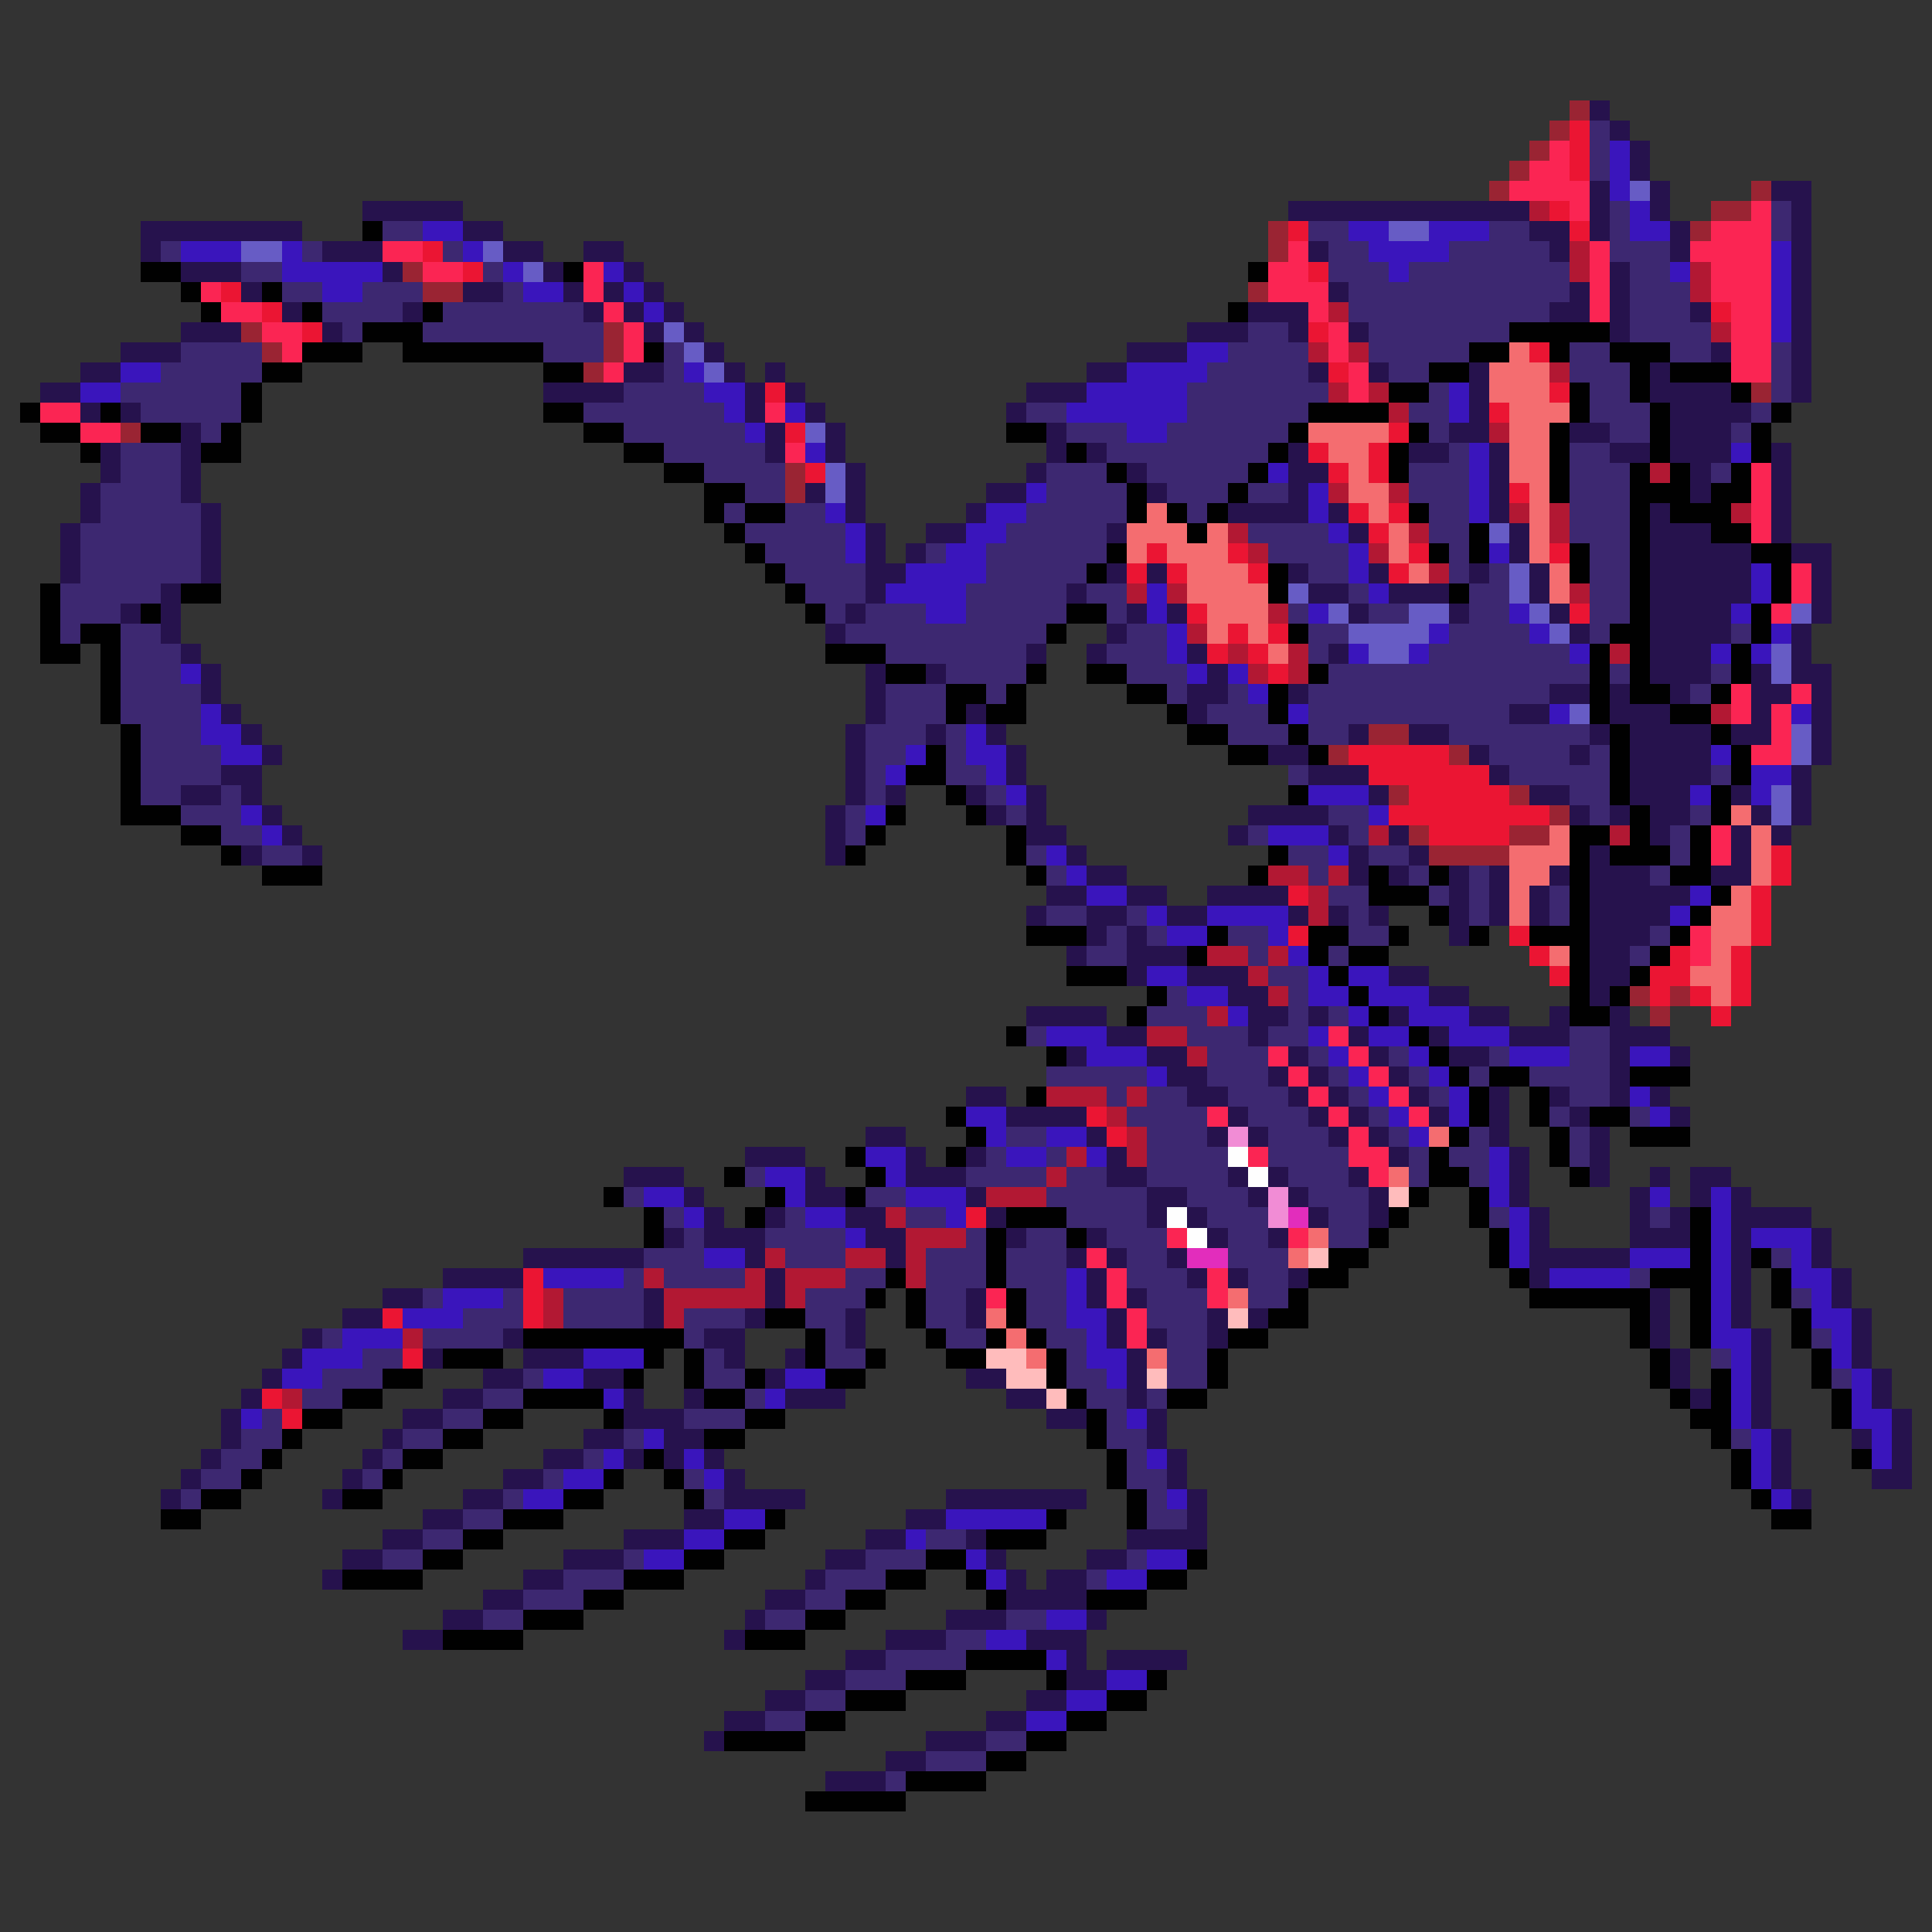 <svg xmlns="http://www.w3.org/2000/svg" viewBox="0 -0.5 96 96" shape-rendering="crispEdges">
<rect x="0" y="-0.5" width="96" height="96" fill="#333333" stroke="none"/>
<path stroke="#9a2433" d="M78 5h1M77 6h1M76 7h1M75 8h1M74 9h1M87 9h1M85 10h2M63 11h1M84 11h1M63 12h1M20 13h1M21 14h2M62 14h1M12 16h1M30 16h1M13 17h1M30 17h1M29 18h1M87 19h1M6 21h1M39 23h1M39 24h1M68 36h2M66 37h1M72 37h1M69 39h1M75 39h1M77 40h1M70 41h1M75 41h2M71 42h4M81 49h1M83 49h1M82 50h1" />
<path stroke="#26124d" d="M79 5h1M80 6h1M81 7h1M81 8h1M79 9h1M82 9h1M88 9h2M18 10h5M64 10h12M79 10h1M82 10h1M89 10h1M7 11h8M23 11h2M76 11h2M79 11h1M83 11h1M89 11h1M7 12h1M16 12h3M25 12h2M29 12h2M65 12h1M77 12h1M83 12h1M89 12h1M9 13h3M19 13h1M27 13h1M31 13h1M80 13h1M89 13h1M12 14h1M23 14h2M28 14h1M30 14h1M32 14h1M66 14h1M78 14h1M80 14h1M89 14h1M14 15h1M20 15h1M29 15h1M31 15h1M33 15h1M62 15h3M77 15h2M80 15h1M84 15h1M89 15h1M9 16h3M16 16h1M32 16h1M34 16h1M59 16h3M64 16h1M67 16h1M80 16h1M89 16h1M6 17h3M35 17h1M56 17h3M85 17h1M89 17h1M4 18h2M31 18h2M36 18h1M38 18h1M54 18h2M65 18h1M68 18h1M73 18h1M82 18h1M89 18h1M2 19h2M27 19h4M37 19h1M39 19h1M51 19h3M73 19h1M82 19h4M89 19h1M4 20h1M6 20h1M37 20h1M40 20h1M50 20h1M73 20h1M83 20h4M9 21h1M38 21h1M41 21h1M52 21h1M72 21h2M78 21h2M83 21h3M5 22h1M9 22h1M38 22h1M41 22h1M52 22h1M54 22h1M64 22h1M70 22h2M74 22h1M80 22h2M83 22h3M88 22h1M5 23h1M9 23h1M42 23h1M51 23h1M56 23h1M64 23h2M74 23h1M84 23h1M88 23h1M4 24h1M9 24h1M40 24h1M42 24h1M49 24h2M57 24h1M64 24h1M74 24h1M84 24h1M88 24h1M4 25h1M10 25h1M42 25h1M48 25h1M61 25h4M66 25h1M74 25h1M82 25h1M88 25h1M3 26h1M10 26h1M43 26h1M46 26h2M55 26h1M67 26h1M75 26h1M82 26h3M88 26h1M3 27h1M10 27h1M43 27h1M45 27h1M75 27h1M82 27h5M89 27h2M3 28h1M10 28h1M43 28h2M55 28h1M57 28h1M64 28h1M68 28h1M73 28h1M76 28h1M82 28h5M90 28h1M8 29h1M43 29h1M53 29h1M65 29h2M69 29h3M76 29h1M82 29h5M90 29h1M6 30h1M8 30h1M42 30h1M56 30h1M58 30h1M67 30h1M72 30h1M77 30h1M82 30h4M90 30h1M8 31h1M41 31h1M55 31h1M78 31h1M82 31h4M89 31h1M9 32h1M51 32h1M54 32h1M59 32h1M66 32h1M82 32h3M89 32h1M10 33h1M43 33h1M46 33h1M60 33h1M82 33h3M87 33h1M89 33h2M10 34h1M43 34h1M59 34h2M64 34h1M77 34h2M80 34h1M83 34h1M87 34h2M90 34h1M11 35h1M43 35h1M48 35h1M59 35h1M75 35h2M80 35h3M87 35h1M90 35h1M12 36h1M42 36h1M46 36h1M49 36h1M67 36h1M70 36h2M79 36h1M81 36h4M86 36h2M90 36h1M13 37h1M42 37h1M50 37h1M63 37h2M73 37h1M78 37h1M81 37h4M90 37h1M11 38h2M42 38h1M50 38h1M65 38h3M74 38h1M81 38h4M89 38h1M9 39h2M12 39h1M42 39h1M44 39h1M48 39h1M51 39h1M68 39h1M76 39h2M81 39h3M86 39h1M89 39h1M13 40h1M41 40h1M49 40h1M51 40h1M62 40h4M78 40h1M80 40h1M82 40h2M87 40h1M89 40h1M14 41h1M41 41h1M51 41h2M61 41h1M66 41h1M69 41h1M82 41h1M86 41h1M88 41h1M12 42h1M15 42h1M41 42h1M53 42h1M67 42h1M70 42h1M79 42h1M86 42h1M54 43h2M67 43h1M69 43h1M72 43h1M74 43h1M77 43h1M79 43h3M85 43h2M52 44h2M56 44h2M60 44h4M72 44h1M74 44h1M76 44h1M79 44h5M51 45h1M54 45h2M58 45h2M64 45h1M66 45h1M68 45h1M72 45h1M74 45h1M76 45h1M79 45h4M54 46h1M56 46h1M72 46h1M79 46h3M53 47h1M56 47h3M79 47h2M56 48h1M59 48h3M69 48h2M79 48h2M61 49h2M71 49h2M79 49h1M51 50h4M62 50h2M65 50h1M69 50h1M73 50h2M77 50h1M80 50h1M55 51h2M62 51h1M67 51h1M71 51h1M75 51h3M80 51h3M53 52h1M57 52h2M64 52h1M68 52h1M72 52h2M80 52h1M83 52h1M58 53h2M63 53h1M65 53h1M69 53h1M80 53h1M48 54h2M59 54h2M64 54h1M66 54h1M70 54h1M74 54h1M77 54h1M80 54h1M82 54h1M50 55h4M61 55h1M65 55h1M67 55h1M71 55h1M74 55h1M78 55h1M83 55h1M43 56h2M54 56h1M60 56h1M62 56h1M66 56h1M68 56h1M74 56h1M79 56h1M37 57h3M45 57h1M48 57h1M55 57h1M69 57h1M75 57h1M79 57h1M31 58h3M40 58h1M45 58h3M55 58h2M61 58h1M63 58h1M67 58h1M75 58h1M79 58h1M82 58h1M84 58h2M34 59h1M40 59h2M48 59h1M57 59h2M62 59h1M64 59h1M68 59h1M75 59h1M81 59h1M84 59h1M86 59h1M35 60h1M38 60h1M42 60h2M49 60h1M57 60h1M59 60h1M65 60h1M68 60h1M76 60h1M81 60h1M83 60h1M86 60h4M33 61h1M35 61h3M43 61h2M50 61h1M54 61h1M60 61h1M63 61h1M76 61h1M81 61h3M86 61h1M90 61h1M26 62h6M37 62h1M44 62h1M53 62h1M55 62h1M58 62h1M76 62h5M86 62h1M90 62h1M22 63h4M38 63h1M54 63h1M59 63h1M61 63h1M64 63h1M76 63h1M86 63h1M91 63h1M19 64h2M32 64h1M38 64h1M48 64h1M54 64h1M56 64h1M82 64h1M86 64h1M91 64h1M17 65h2M32 65h1M37 65h1M42 65h1M48 65h1M55 65h1M60 65h1M62 65h1M82 65h1M86 65h1M92 65h1M15 66h1M25 66h1M35 66h2M42 66h1M55 66h1M57 66h1M60 66h1M82 66h1M87 66h1M92 66h1M14 67h1M21 67h1M26 67h3M36 67h1M39 67h1M56 67h1M83 67h1M87 67h1M92 67h1M13 68h1M24 68h2M29 68h2M38 68h1M48 68h2M56 68h1M83 68h1M87 68h1M93 68h1M12 69h1M22 69h2M31 69h1M34 69h1M39 69h3M50 69h2M56 69h1M84 69h1M87 69h1M93 69h1M11 70h1M20 70h2M31 70h3M52 70h2M57 70h1M87 70h1M94 70h1M11 71h1M19 71h1M29 71h2M33 71h2M57 71h1M88 71h1M92 71h1M94 71h1M10 72h1M18 72h1M27 72h2M31 72h1M33 72h1M35 72h1M58 72h1M88 72h1M94 72h1M9 73h1M17 73h1M25 73h2M36 73h1M58 73h1M88 73h1M93 73h2M8 74h1M16 74h1M23 74h2M36 74h4M47 74h7M59 74h1M89 74h1M21 75h2M34 75h2M45 75h2M59 75h1M19 76h2M31 76h3M43 76h2M48 76h1M56 76h4M17 77h2M28 77h3M41 77h2M49 77h1M54 77h2M16 78h1M26 78h2M40 78h1M50 78h1M52 78h2M24 79h2M38 79h2M50 79h4M22 80h2M37 80h1M47 80h3M54 80h1M20 81h2M36 81h1M44 81h3M51 81h3M42 82h2M53 82h1M55 82h4M40 83h2M53 83h2M38 84h2M51 84h2M36 85h2M49 85h2M35 86h1M46 86h3M44 87h2M41 88h3" />
<path stroke="#eb1533" d="M78 6h1M78 7h1M78 8h1M77 10h1M64 11h1M78 11h1M21 12h1M23 13h1M65 13h1M11 14h1M13 15h1M85 15h1M15 16h1M65 16h1M76 17h1M66 18h1M38 19h1M77 19h1M74 20h1M39 21h1M69 21h1M65 22h1M68 22h1M40 23h1M66 23h1M68 23h1M75 24h1M67 25h1M69 25h1M68 26h1M57 27h1M61 27h1M70 27h1M77 27h1M56 28h1M58 28h1M62 28h1M69 28h1M59 30h1M78 30h1M61 31h1M63 31h1M60 32h1M62 32h1M63 33h1M67 37h5M68 38h6M70 39h5M69 40h8M71 41h4M88 42h1M88 43h1M64 44h1M87 44h1M87 45h1M64 46h1M75 46h1M87 46h1M76 47h1M83 47h1M86 47h1M77 48h1M82 48h2M86 48h1M82 49h1M84 49h1M86 49h1M85 50h1M54 55h1M55 56h1M48 60h1M26 63h1M26 64h1M19 65h1M26 65h1M20 67h1M13 69h1M14 70h1" />
<path stroke="#3d2871" d="M79 6h1M79 7h1M79 8h1M80 10h1M88 10h1M19 11h2M65 11h2M74 11h2M80 11h1M88 11h1M8 12h1M15 12h1M22 12h1M66 12h2M72 12h5M80 12h3M12 13h2M24 13h1M66 13h3M70 13h8M81 13h2M14 14h2M18 14h3M25 14h1M67 14h11M81 14h3M16 15h4M22 15h7M67 15h10M81 15h3M17 16h1M21 16h9M62 16h2M68 16h7M81 16h4M9 17h4M27 17h3M33 17h1M61 17h4M68 17h5M78 17h2M83 17h2M88 17h1M8 18h5M33 18h1M60 18h5M69 18h2M78 18h3M88 18h1M6 19h6M31 19h4M59 19h7M71 19h1M79 19h2M88 19h1M7 20h5M29 20h7M51 20h2M59 20h6M70 20h2M79 20h3M87 20h1M10 21h1M31 21h6M53 21h3M58 21h6M71 21h1M80 21h2M86 21h1M6 22h3M33 22h5M55 22h8M72 22h1M78 22h2M6 23h3M35 23h4M52 23h3M57 23h5M70 23h3M78 23h3M85 23h1M5 24h4M37 24h2M52 24h4M58 24h3M62 24h2M70 24h3M78 24h3M5 25h5M36 25h1M39 25h2M51 25h5M59 25h1M71 25h2M78 25h3M4 26h6M37 26h5M50 26h5M62 26h4M71 26h2M78 26h3M4 27h6M38 27h4M46 27h1M49 27h6M63 27h4M72 27h1M79 27h2M4 28h6M39 28h4M49 28h5M65 28h2M72 28h1M74 28h1M79 28h2M3 29h5M40 29h3M48 29h5M54 29h2M67 29h1M73 29h2M79 29h2M3 30h3M41 30h1M43 30h3M48 30h5M55 30h1M64 30h1M68 30h2M73 30h2M79 30h2M3 31h1M6 31h2M42 31h10M56 31h2M65 31h2M72 31h4M79 31h1M86 31h1M6 32h3M44 32h7M55 32h3M65 32h1M71 32h7M6 33h3M47 33h4M56 33h3M66 33h13M80 33h1M85 33h1M6 34h4M44 34h3M49 34h1M58 34h1M61 34h1M65 34h12M84 34h1M6 35h4M44 35h3M60 35h3M65 35h10M7 36h3M43 36h3M47 36h1M61 36h3M65 36h2M72 36h7M7 37h4M43 37h2M47 37h1M74 37h4M79 37h1M7 38h4M43 38h1M47 38h2M64 38h1M75 38h5M85 38h1M7 39h2M11 39h1M43 39h1M49 39h1M78 39h2M9 40h3M42 40h1M50 40h1M66 40h2M79 40h1M84 40h1M11 41h2M42 41h1M62 41h1M67 41h1M83 41h1M13 42h2M51 42h1M64 42h2M68 42h2M83 42h1M52 43h1M65 43h1M70 43h1M73 43h1M82 43h1M66 44h2M71 44h1M73 44h1M77 44h1M52 45h2M56 45h1M67 45h1M73 45h1M77 45h1M55 46h1M57 46h1M61 46h2M67 46h2M82 46h1M54 47h2M62 47h1M66 47h1M81 47h1M63 48h2M58 49h1M64 49h1M57 50h3M64 50h1M66 50h1M51 51h1M59 51h3M63 51h2M78 51h2M60 52h3M65 52h1M69 52h1M74 52h1M78 52h2M52 53h5M60 53h3M66 53h1M70 53h1M73 53h1M76 53h4M55 54h1M57 54h2M61 54h3M67 54h1M71 54h1M78 54h2M56 55h4M62 55h3M68 55h1M77 55h1M81 55h1M50 56h2M57 56h3M63 56h3M69 56h1M73 56h1M78 56h1M49 57h1M52 57h1M57 57h4M63 57h4M70 57h1M72 57h2M78 57h1M37 58h1M48 58h4M53 58h2M57 58h4M64 58h3M70 58h1M73 58h1M31 59h1M43 59h2M52 59h5M59 59h3M65 59h3M33 60h1M39 60h1M45 60h2M53 60h4M60 60h3M66 60h2M74 60h1M82 60h1M34 61h1M38 61h4M48 61h1M51 61h2M55 61h3M61 61h2M66 61h2M32 62h3M39 62h3M46 62h3M50 62h3M56 62h2M61 62h3M88 62h1M31 63h1M33 63h4M42 63h2M46 63h3M50 63h3M56 63h3M62 63h2M81 63h1M21 64h1M25 64h1M28 64h4M40 64h3M46 64h2M51 64h2M57 64h3M62 64h2M89 64h1M23 65h3M28 65h4M34 65h3M40 65h2M46 65h2M51 65h2M57 65h3M16 66h1M21 66h4M34 66h1M41 66h1M47 66h2M52 66h2M58 66h2M90 66h1M18 67h2M35 67h1M41 67h2M53 67h1M58 67h2M85 67h1M16 68h3M26 68h1M35 68h2M53 68h2M58 68h2M91 68h1M15 69h2M24 69h2M37 69h1M54 69h2M57 69h1M13 70h1M22 70h2M34 70h3M55 70h1M12 71h2M20 71h2M31 71h1M55 71h2M86 71h1M11 72h2M19 72h1M29 72h1M56 72h1M10 73h2M18 73h1M27 73h1M34 73h1M56 73h2M9 74h1M25 74h1M35 74h1M57 74h1M23 75h2M57 75h2M21 76h2M46 76h2M19 77h2M31 77h1M43 77h3M56 77h1M28 78h3M41 78h3M54 78h1M26 79h3M40 79h2M24 80h2M38 80h2M50 80h2M47 81h2M44 82h4M42 83h3M40 84h2M38 85h2M49 86h2M46 87h3M44 88h1" />
<path stroke="#fb2553" d="M77 7h1M76 8h2M75 9h4M78 10h1M87 10h1M85 11h3M19 12h2M64 12h1M79 12h1M84 12h4M21 13h2M29 13h1M63 13h2M79 13h1M85 13h3M10 14h1M29 14h1M63 14h3M79 14h1M85 14h3M11 15h2M30 15h1M65 15h1M79 15h1M86 15h2M13 16h2M31 16h1M66 16h1M86 16h2M14 17h1M31 17h1M66 17h1M86 17h2M30 18h1M67 18h1M86 18h2M67 19h1M2 20h2M38 20h1M4 21h2M39 22h1M87 23h1M87 24h1M87 25h1M87 26h1M89 28h1M89 29h1M88 30h1M86 34h1M89 34h1M86 35h1M88 35h1M88 36h1M87 37h2M85 41h1M85 42h1M84 46h1M84 47h1M66 51h1M63 52h1M67 52h1M64 53h1M68 53h1M65 54h1M69 54h1M60 55h1M66 55h1M70 55h1M67 56h1M62 57h1M67 57h2M68 58h1M58 61h1M64 61h1M54 62h1M55 63h1M60 63h1M49 64h1M55 64h1M60 64h1M56 65h1M56 66h1" />
<path stroke="#3a15bc" d="M80 7h1M80 8h1M80 9h1M81 10h1M21 11h2M67 11h2M71 11h3M81 11h2M9 12h3M14 12h1M23 12h1M68 12h4M88 12h1M14 13h5M25 13h1M30 13h1M69 13h1M83 13h1M88 13h1M16 14h2M26 14h2M31 14h1M88 14h1M32 15h1M88 15h1M88 16h1M59 17h2M6 18h2M34 18h1M56 18h4M4 19h2M35 19h2M54 19h5M72 19h1M36 20h1M39 20h1M53 20h6M72 20h1M37 21h1M56 21h2M40 22h1M73 22h1M86 22h1M63 23h1M73 23h1M51 24h1M65 24h1M73 24h1M41 25h1M49 25h2M65 25h1M73 25h1M42 26h1M48 26h2M66 26h1M42 27h1M47 27h2M67 27h1M74 27h1M45 28h4M67 28h1M87 28h1M44 29h4M57 29h1M68 29h1M87 29h1M46 30h2M57 30h1M65 30h1M75 30h1M86 30h1M58 31h1M71 31h1M76 31h1M88 31h1M58 32h1M67 32h1M70 32h1M78 32h1M85 32h1M87 32h1M9 33h1M59 33h1M61 33h1M62 34h1M10 35h1M64 35h1M77 35h1M89 35h1M10 36h2M48 36h1M11 37h2M45 37h1M48 37h2M85 37h1M44 38h1M49 38h1M87 38h2M50 39h1M65 39h3M84 39h1M87 39h1M12 40h1M43 40h1M68 40h1M13 41h1M63 41h3M52 42h1M66 42h1M53 43h1M54 44h2M84 44h1M57 45h1M60 45h4M83 45h1M58 46h2M63 46h1M64 47h1M57 48h2M65 48h1M67 48h2M59 49h2M65 49h2M68 49h3M61 50h1M67 50h1M70 50h3M52 51h3M65 51h1M68 51h2M72 51h3M54 52h3M66 52h1M70 52h1M75 52h3M81 52h2M57 53h1M67 53h1M71 53h1M68 54h1M72 54h1M81 54h1M48 55h2M69 55h1M72 55h1M82 55h1M49 56h1M52 56h2M70 56h1M43 57h2M50 57h2M54 57h1M74 57h1M38 58h2M44 58h1M74 58h1M32 59h2M39 59h1M45 59h3M74 59h1M82 59h1M85 59h1M34 60h1M40 60h2M47 60h1M75 60h1M85 60h1M42 61h1M75 61h1M85 61h1M87 61h3M35 62h2M75 62h1M81 62h3M85 62h1M89 62h1M27 63h4M53 63h1M77 63h4M85 63h1M89 63h2M22 64h3M53 64h1M85 64h1M90 64h1M20 65h3M53 65h2M85 65h1M90 65h2M17 66h3M54 66h1M85 66h2M91 66h1M15 67h3M29 67h3M54 67h2M86 67h1M91 67h1M14 68h2M27 68h2M39 68h2M55 68h1M86 68h1M92 68h1M30 69h1M38 69h1M86 69h1M92 69h1M12 70h1M56 70h1M86 70h1M92 70h2M32 71h1M87 71h1M93 71h1M30 72h1M34 72h1M57 72h1M87 72h1M93 72h1M28 73h2M35 73h1M87 73h1M26 74h2M58 74h1M88 74h1M36 75h2M47 75h5M34 76h2M45 76h1M32 77h2M48 77h1M57 77h2M49 78h1M55 78h2M52 80h2M49 81h2M52 82h1M55 83h2M53 84h2M51 85h2" />
<path stroke="#675cc5" d="M81 9h1M69 11h2M12 12h2M24 12h1M26 13h1M33 16h1M34 17h1M35 18h1M40 21h1M41 23h1M41 24h1M74 26h1M75 28h1M64 29h1M75 29h1M66 30h1M70 30h2M76 30h1M89 30h1M67 31h4M77 31h1M68 32h2M88 32h1M88 33h1M78 35h1M89 36h1M89 37h1M88 39h1M88 40h1" />
<path stroke="#b21833" d="M76 10h1M78 12h1M78 13h1M84 13h1M84 14h1M66 15h1M85 16h1M65 17h1M67 17h1M77 18h1M66 19h1M68 19h1M69 20h1M74 21h1M82 23h1M66 24h1M69 24h1M75 25h1M77 25h1M86 25h1M61 26h1M70 26h1M77 26h1M62 27h1M68 27h1M71 28h1M56 29h1M58 29h1M78 29h1M63 30h1M59 31h1M61 32h1M64 32h1M80 32h1M62 33h1M64 33h1M85 35h1M68 41h1M80 41h1M63 43h2M66 43h1M65 44h1M65 45h1M60 47h2M63 47h1M62 48h1M63 49h1M60 50h1M57 51h2M59 52h1M52 54h3M56 54h1M55 55h1M56 56h1M53 57h1M56 57h1M52 58h1M49 59h3M44 60h1M45 61h3M38 62h1M42 62h2M45 62h1M32 63h1M37 63h1M39 63h3M45 63h1M27 64h1M33 64h5M39 64h1M27 65h1M33 65h1M20 66h1M14 69h1" />
<path stroke="#010101" d="M18 11h1M7 13h2M28 13h1M62 13h1M9 14h1M13 14h1M10 15h1M15 15h1M21 15h1M61 15h1M18 16h3M75 16h5M15 17h3M20 17h7M32 17h1M73 17h2M77 17h1M80 17h3M13 18h2M27 18h2M71 18h2M81 18h1M83 18h3M12 19h1M69 19h2M78 19h1M81 19h1M86 19h1M1 20h1M5 20h1M12 20h1M27 20h2M65 20h4M78 20h1M82 20h1M88 20h1M2 21h2M7 21h2M11 21h1M29 21h2M50 21h2M64 21h1M70 21h1M77 21h1M82 21h1M87 21h1M4 22h1M10 22h2M31 22h2M53 22h1M63 22h1M69 22h1M77 22h1M82 22h1M87 22h1M33 23h2M55 23h1M62 23h1M69 23h1M77 23h1M81 23h1M83 23h1M86 23h1M35 24h2M56 24h1M61 24h1M77 24h1M81 24h3M85 24h2M35 25h1M37 25h2M56 25h1M58 25h1M60 25h1M70 25h1M81 25h1M83 25h3M36 26h1M59 26h1M73 26h1M81 26h1M85 26h2M37 27h1M55 27h1M71 27h1M73 27h1M78 27h1M81 27h1M87 27h2M38 28h1M54 28h1M63 28h1M78 28h1M81 28h1M88 28h1M2 29h1M9 29h2M39 29h1M63 29h1M72 29h1M81 29h1M88 29h1M2 30h1M7 30h1M40 30h1M53 30h2M81 30h1M87 30h1M2 31h1M4 31h2M52 31h1M64 31h1M80 31h2M87 31h1M2 32h2M5 32h1M41 32h3M79 32h1M81 32h1M86 32h1M5 33h1M44 33h2M51 33h1M54 33h2M65 33h1M79 33h1M81 33h1M86 33h1M5 34h1M47 34h2M50 34h1M56 34h2M63 34h1M79 34h1M81 34h2M85 34h1M5 35h1M47 35h1M49 35h2M58 35h1M63 35h1M79 35h1M83 35h2M6 36h1M59 36h2M64 36h1M80 36h1M85 36h1M6 37h1M46 37h1M61 37h2M65 37h1M80 37h1M86 37h1M6 38h1M45 38h2M80 38h1M86 38h1M6 39h1M47 39h1M64 39h1M80 39h1M85 39h1M6 40h3M44 40h1M48 40h1M81 40h1M85 40h1M9 41h2M43 41h1M50 41h1M78 41h2M81 41h1M84 41h1M11 42h1M42 42h1M50 42h1M63 42h1M78 42h1M80 42h3M84 42h1M13 43h3M51 43h1M62 43h1M68 43h1M71 43h1M78 43h1M83 43h2M68 44h3M78 44h1M85 44h1M71 45h1M78 45h1M84 45h1M51 46h3M60 46h1M65 46h2M69 46h1M73 46h1M76 46h3M83 46h1M59 47h1M65 47h1M67 47h2M78 47h1M82 47h1M53 48h3M66 48h1M78 48h1M81 48h1M57 49h1M67 49h1M78 49h1M80 49h1M56 50h1M68 50h1M78 50h2M50 51h1M70 51h1M52 52h1M71 52h1M72 53h1M74 53h2M81 53h3M51 54h1M73 54h1M76 54h1M47 55h1M73 55h1M76 55h1M79 55h2M48 56h1M72 56h1M77 56h1M81 56h3M42 57h1M47 57h1M71 57h1M77 57h1M36 58h1M43 58h1M71 58h2M78 58h1M30 59h1M38 59h1M42 59h1M70 59h1M73 59h1M32 60h1M37 60h1M50 60h3M69 60h1M73 60h1M84 60h1M32 61h1M49 61h1M53 61h1M68 61h1M74 61h1M84 61h1M49 62h1M66 62h2M74 62h1M84 62h1M87 62h1M44 63h1M49 63h1M65 63h2M75 63h1M82 63h3M88 63h1M43 64h1M45 64h1M50 64h1M64 64h1M76 64h6M84 64h1M88 64h1M38 65h2M45 65h1M50 65h1M63 65h2M81 65h1M84 65h1M89 65h1M26 66h8M40 66h1M46 66h1M49 66h1M51 66h1M61 66h2M81 66h1M84 66h1M89 66h1M22 67h3M32 67h1M34 67h1M40 67h1M43 67h1M47 67h2M52 67h1M60 67h1M82 67h1M90 67h1M19 68h2M31 68h1M34 68h1M37 68h1M41 68h2M52 68h1M60 68h1M82 68h1M85 68h1M90 68h1M17 69h2M26 69h4M35 69h2M53 69h1M58 69h2M83 69h1M85 69h1M91 69h1M15 70h2M24 70h2M30 70h1M37 70h2M54 70h1M84 70h2M91 70h1M14 71h1M22 71h2M35 71h2M54 71h1M85 71h1M13 72h1M20 72h2M32 72h1M55 72h1M86 72h1M92 72h1M12 73h1M19 73h1M30 73h1M33 73h1M55 73h1M86 73h1M10 74h2M17 74h2M28 74h2M34 74h1M56 74h1M87 74h1M8 75h2M25 75h3M38 75h1M52 75h1M56 75h1M88 75h2M23 76h2M36 76h2M49 76h3M21 77h2M34 77h2M46 77h2M59 77h1M17 78h4M31 78h3M44 78h2M48 78h1M57 78h2M29 79h2M42 79h2M49 79h1M54 79h3M26 80h3M40 80h2M22 81h4M37 81h3M48 82h4M45 83h3M52 83h1M57 83h1M42 84h3M55 84h2M40 85h2M53 85h2M36 86h4M51 86h2M49 87h2M45 88h4M40 89h5" />
<path stroke="#f46d70" d="M75 17h1M74 18h3M74 19h3M75 20h3M65 21h4M75 21h2M66 22h2M75 22h2M67 23h1M75 23h2M67 24h2M76 24h1M57 25h1M68 25h1M76 25h1M56 26h3M60 26h1M69 26h1M76 26h1M56 27h1M58 27h3M69 27h1M76 27h1M59 28h3M70 28h1M77 28h1M59 29h4M77 29h1M60 30h3M60 31h1M62 31h1M63 32h1M86 40h1M77 41h1M87 41h1M75 42h3M87 42h1M75 43h2M87 43h1M75 44h1M86 44h1M75 45h1M85 45h2M85 46h2M77 47h1M85 47h1M84 48h2M85 49h1M71 56h1M69 58h1M65 61h1M64 62h1M61 64h1M49 65h1M50 66h1M51 67h1M57 67h1" />
<path stroke="#f18cd5" d="M61 56h1M63 59h1M63 60h1" />
<path stroke="#fefefe" d="M61 57h1M62 58h1M58 60h1M59 61h1" />
<path stroke="#ffbcbc" d="M69 59h1M65 62h1M61 65h1M49 67h2M50 68h2M57 68h1M52 69h1" />
<path stroke="#e22dbc" d="M64 60h1M59 62h2" />
</svg>